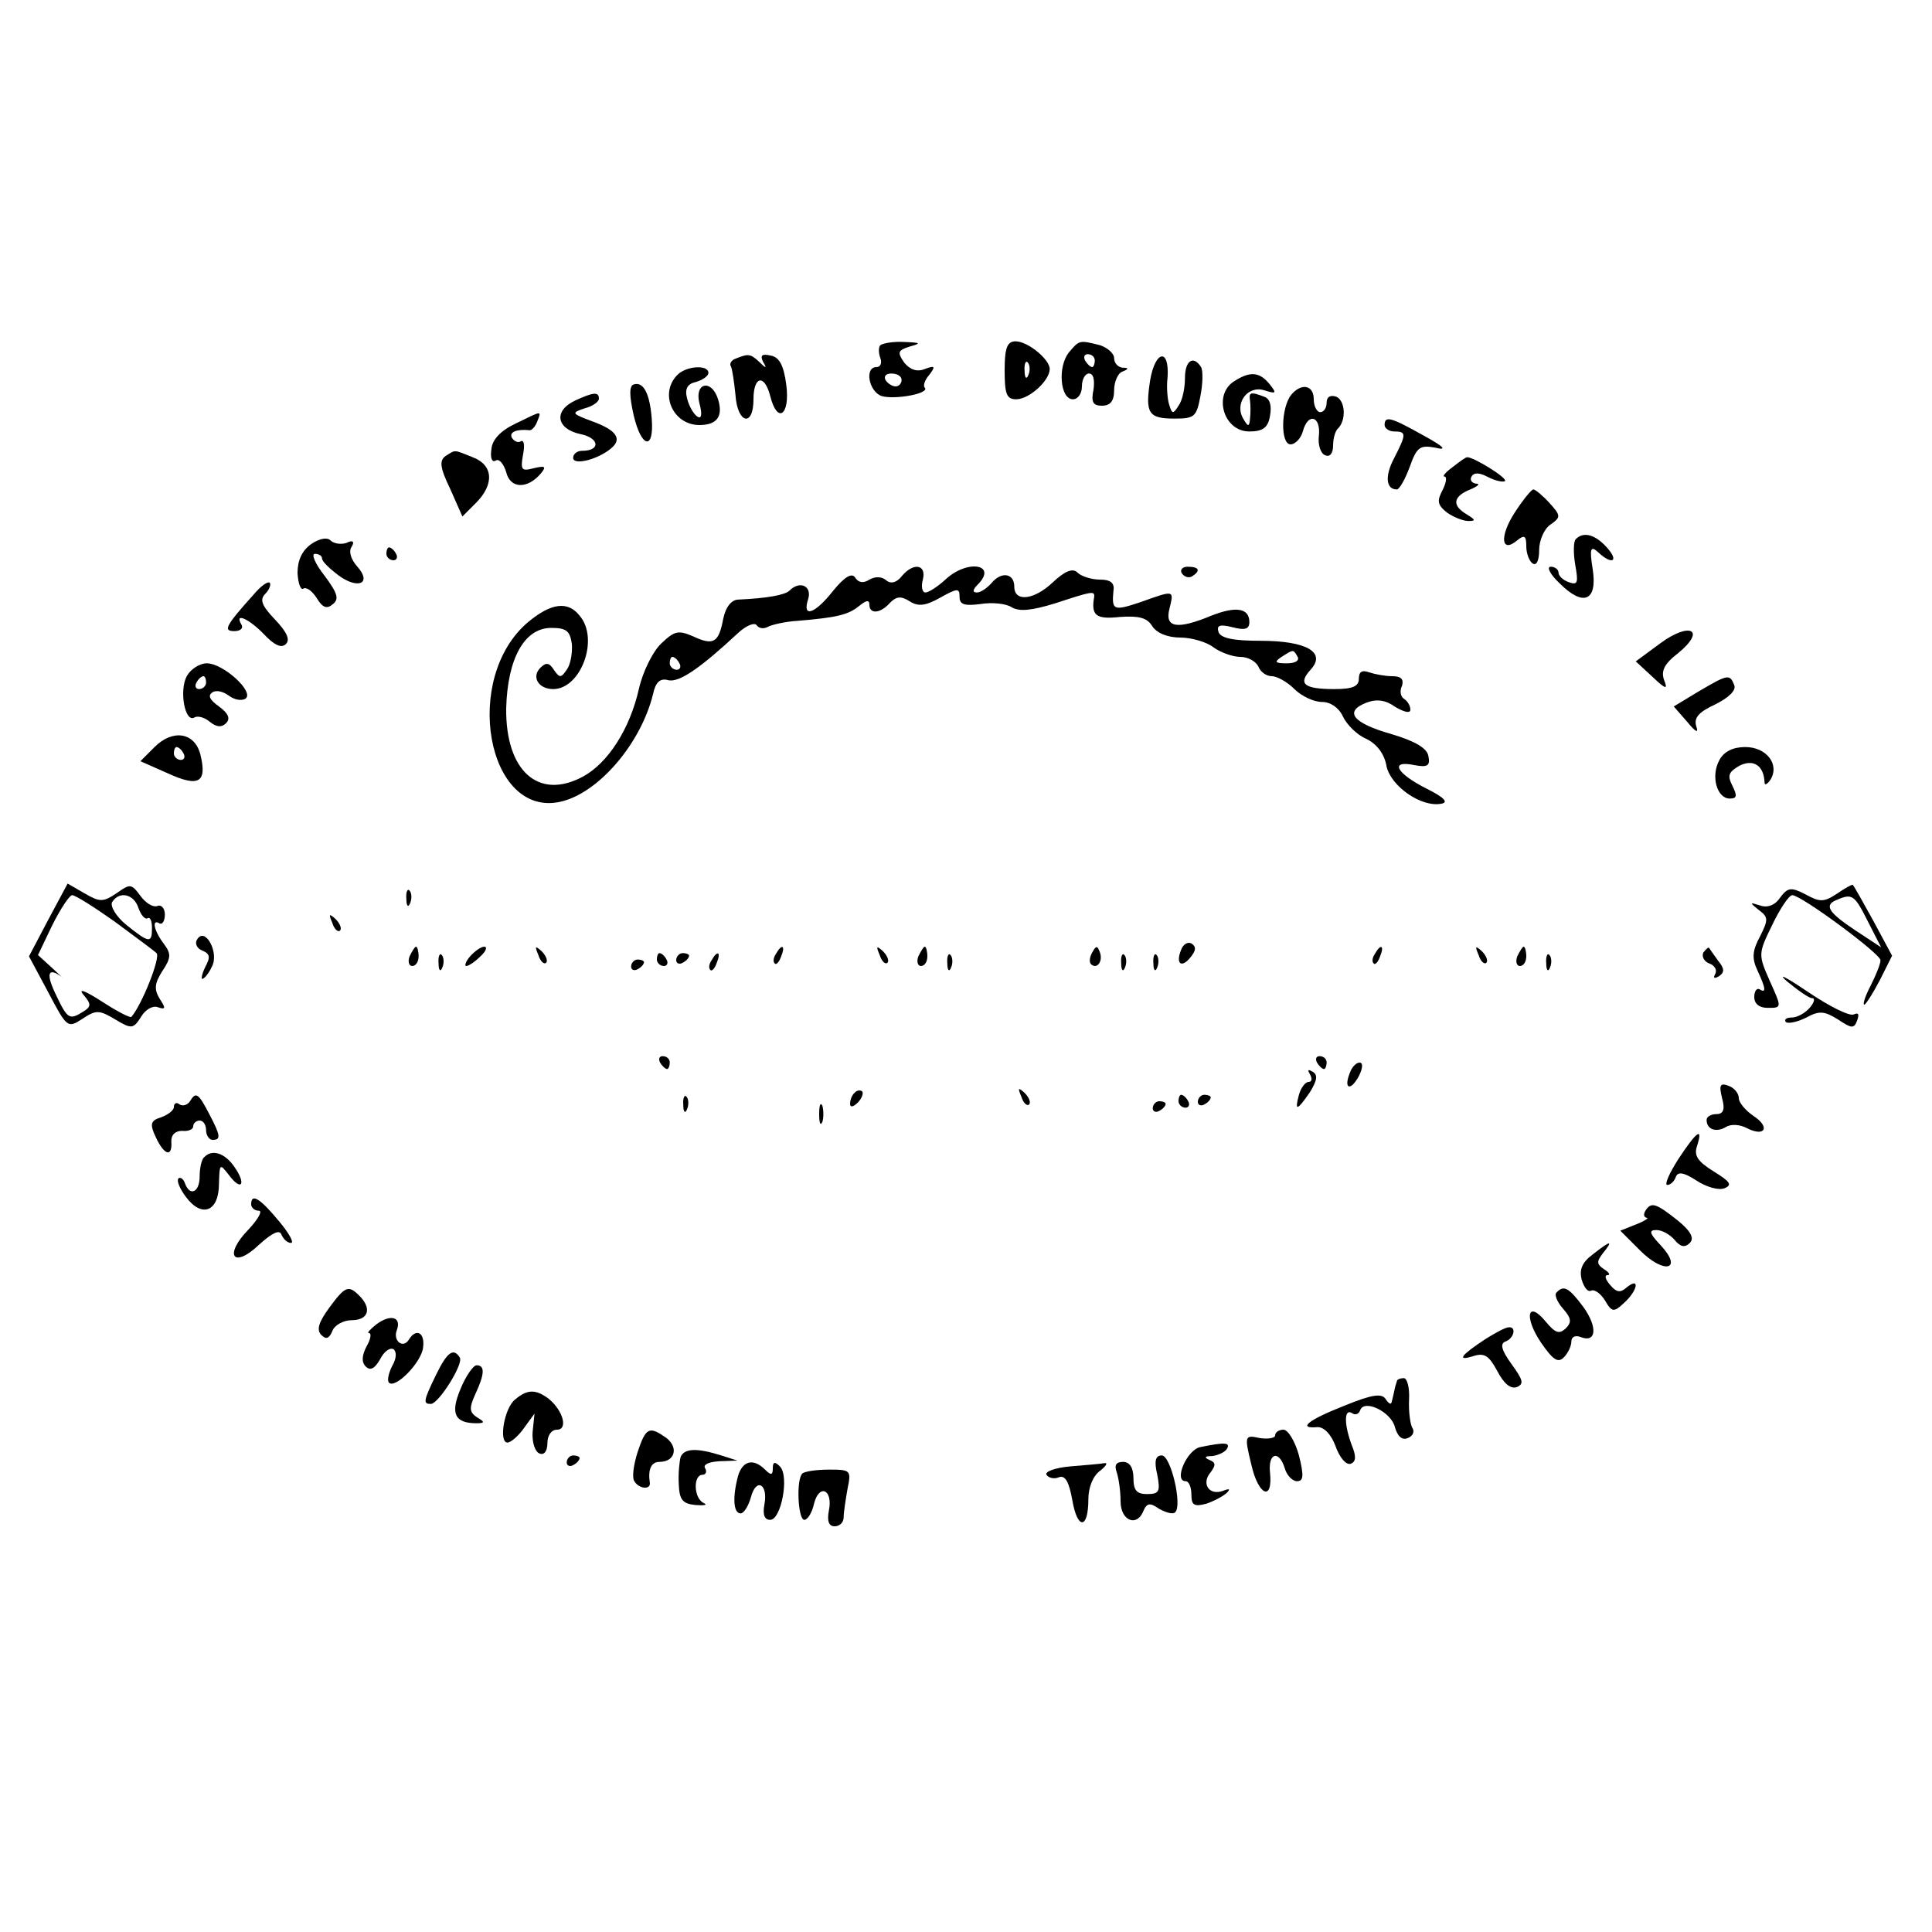 <?xml version="1.0" standalone="no"?>
<!DOCTYPE svg PUBLIC "-//W3C//DTD SVG 20010904//EN"
 "http://www.w3.org/TR/2001/REC-SVG-20010904/DTD/svg10.dtd">
<svg version="1.0" xmlns="http://www.w3.org/2000/svg"
 width="300pt" height="300pt" viewBox="0 0 300 300"
 preserveAspectRatio="xMidYMid meet">
<g transform="translate(0,300) scale(0.1,-0.1)"
fill="#000000" stroke="none">
<path d="M1367 2464 c-3 -3 -3 -12 0 -20 3 -8 0 -14 -6 -14 -19 0 -12 -38 8
-45 21 -6 75 4 67 13 -3 3 0 12 7 20 10 13 9 15 -7 9 -12 -5 -23 -1 -32 10
-11 16 -10 19 9 25 18 5 17 6 -9 7 -17 1 -33 -2 -37 -5z m33 -54 c0 -5 -4 -10
-9 -10 -6 0 -13 5 -16 10 -3 6 1 10 9 10 9 0 16 -4 16 -10z"/>
<path d="M1560 2425 c0 -37 3 -45 18 -45 20 0 52 29 52 47 0 15 -34 43 -53 43
-13 0 -17 -10 -17 -45z m37 -7 c-3 -8 -6 -5 -6 6 -1 11 2 17 5 13 3 -3 4 -12
1 -19z"/>
<path d="M1660 2453 c-18 -22 -14 -73 6 -73 8 0 14 9 14 20 0 11 5 20 11 20 7
0 9 -10 7 -25 -4 -19 -1 -25 13 -25 13 0 19 7 19 24 0 13 6 27 13 29 10 4 10
6 0 6 -7 1 -13 7 -13 15 0 7 -10 16 -22 20 -32 8 -32 8 -48 -11z m40 -13 c0
-5 -2 -10 -4 -10 -3 0 -8 5 -11 10 -3 6 -1 10 4 10 6 0 11 -4 11 -10z"/>
<path d="M1142 2443 c-6 -2 -10 -8 -7 -12 2 -4 5 -24 7 -44 3 -45 28 -51 28
-7 0 36 17 40 26 5 11 -44 31 -30 25 17 -4 31 -11 44 -25 46 -13 3 -16 0 -11
-10 6 -10 5 -11 -6 0 -14 13 -17 13 -37 5z"/>
<path d="M1786 2410 c-8 -52 -3 -60 38 -60 31 0 34 3 40 35 4 20 4 40 1 45
-12 19 -25 10 -25 -17 0 -16 -4 -35 -10 -43 -8 -13 -10 -13 -14 0 -3 8 -5 28
-3 44 3 46 -19 42 -27 -4z"/>
<path d="M1052 2418 c-29 -29 -7 -78 34 -78 28 0 37 14 29 40 -10 32 -37 26
-29 -6 5 -18 3 -25 -3 -21 -6 4 -13 16 -16 28 -4 15 0 23 14 26 10 3 19 9 19
14 0 13 -34 11 -48 -3z"/>
<path d="M1918 2409 c-35 -20 -19 -79 22 -79 21 0 29 6 32 24 3 16 0 27 -9 30
-21 8 -24 7 -22 -6 1 -7 1 -20 0 -28 -1 -13 -3 -13 -10 -1 -15 24 6 53 32 45
19 -6 20 -5 8 10 -15 18 -29 20 -53 5z"/>
<path d="M984 2403 c-7 -2 -7 -17 0 -48 12 -51 32 -55 28 -5 -3 39 -13 58 -28
53z"/>
<path d="M2005 2387 c-16 -20 -17 -77 -1 -77 7 0 16 9 19 20 8 30 28 24 25 -6
-2 -15 3 -29 10 -31 7 -3 12 3 12 15 0 10 3 22 7 26 14 13 12 44 -2 50 -9 3
-15 0 -15 -9 0 -8 -4 -15 -10 -15 -5 0 -10 9 -10 20 0 22 -19 26 -35 7z"/>
<path d="M893 2378 c-34 -16 -29 -44 8 -52 30 -6 32 -26 3 -26 -8 0 -14 -5
-14 -11 0 -12 37 -3 58 14 19 15 10 29 -29 43 -32 12 -32 13 -11 20 12 3 22
10 22 15 0 11 -9 10 -37 -3z"/>
<path d="M800 2342 c-23 -11 -36 -25 -37 -40 -2 -13 1 -21 7 -17 5 3 12 -5 16
-18 6 -26 33 -27 54 -2 9 11 6 12 -11 8 -19 -5 -21 -3 -17 20 3 15 2 24 -3 22
-4 -3 -10 -1 -14 5 -5 9 7 14 27 12 3 -1 9 5 12 13 7 18 9 18 -34 -3z"/>
<path d="M2150 2340 c0 -5 7 -10 15 -10 19 0 19 -4 0 -41 -15 -28 -13 -49 4
-49 4 0 13 16 20 35 11 31 16 34 39 30 20 -5 15 1 -18 19 -50 28 -60 31 -60
16z"/>
<path d="M692 2292 c-10 -7 -9 -18 7 -51 l19 -43 21 21 c29 29 27 59 -5 71
-30 12 -26 12 -42 2z"/>
<path d="M2256 2275 c-11 -8 -17 -15 -13 -15 4 0 3 -9 -3 -21 -9 -17 -8 -23 7
-35 10 -7 25 -13 33 -13 12 0 11 2 -2 10 -24 14 -22 28 5 39 12 5 16 9 9 9 -7
1 -10 6 -7 11 4 7 13 6 26 -1 12 -6 23 -8 26 -6 4 5 -50 38 -59 37 -2 0 -12
-7 -22 -15z"/>
<path d="M2352 2204 c-24 -37 -21 -64 4 -43 11 9 14 7 14 -9 0 -12 5 -24 10
-27 6 -4 10 5 10 21 0 15 8 33 17 39 17 12 17 14 -1 34 -11 12 -22 21 -25 21
-3 0 -16 -16 -29 -36z"/>
<path d="M483 2155 c-14 -10 -21 -25 -21 -45 1 -16 5 -27 9 -24 5 3 14 -4 21
-15 9 -15 16 -17 25 -9 10 8 7 17 -13 44 -15 19 -21 34 -15 34 6 0 11 -3 11
-7 0 -5 12 -16 25 -26 31 -23 53 -13 30 13 -10 11 -14 24 -9 31 5 8 2 11 -8 6
-9 -3 -20 -1 -25 4 -5 5 -17 3 -30 -6z"/>
<path d="M2447 2163 c-4 -4 -4 -22 -1 -40 5 -28 4 -32 -10 -27 -9 3 -16 10
-16 15 0 5 -6 9 -12 9 -7 0 -1 -12 14 -26 37 -37 59 -27 51 23 -5 31 -3 36 8
26 22 -21 34 -15 14 7 -18 20 -36 25 -48 13z"/>
<path d="M600 2140 c0 -5 5 -10 11 -10 5 0 7 5 4 10 -3 6 -8 10 -11 10 -2 0
-4 -4 -4 -10z"/>
<path d="M1400 2105 c-8 -10 -17 -12 -24 -6 -7 6 -17 6 -26 1 -9 -6 -17 -5
-22 3 -5 8 -16 2 -34 -20 -29 -37 -49 -43 -39 -13 6 20 -13 29 -29 13 -7 -7
-35 -12 -79 -14 -11 0 -20 -11 -24 -30 -7 -37 -15 -42 -47 -27 -23 10 -29 8
-49 -11 -13 -12 -29 -44 -35 -71 -14 -62 -48 -115 -87 -136 -69 -37 -120 9
-119 106 2 77 28 125 70 125 24 0 29 -5 32 -25 1 -14 -2 -32 -8 -40 -9 -13
-11 -13 -20 0 -7 11 -12 12 -21 3 -14 -14 -3 -33 20 -33 43 0 72 78 41 114
-18 23 -44 20 -80 -10 -103 -87 -64 -304 50 -279 59 13 125 90 144 167 4 19
11 25 23 22 17 -5 51 19 109 73 13 12 26 17 29 12 4 -5 11 -6 18 -2 6 3 27 8
46 9 59 5 78 9 95 23 11 9 16 10 16 2 0 -15 17 -14 32 3 10 10 17 11 31 2 13
-8 24 -7 47 6 27 15 30 15 30 1 0 -12 8 -14 32 -11 18 3 40 1 49 -5 12 -7 31
-5 67 6 58 19 62 20 61 10 -5 -29 3 -35 40 -31 29 2 42 -1 50 -14 7 -11 24
-18 44 -18 17 0 41 -7 51 -15 11 -8 30 -15 42 -15 12 0 24 -7 28 -15 3 -8 12
-15 21 -15 8 0 24 -9 35 -20 11 -11 30 -20 43 -20 13 0 26 -9 32 -22 6 -13 22
-29 36 -35 17 -8 29 -24 32 -43 7 -31 54 -64 85 -58 12 2 4 10 -22 23 -48 24
-59 45 -20 37 21 -4 25 -1 22 14 -2 12 -20 23 -57 34 -60 17 -75 35 -39 49 16
6 30 4 45 -7 14 -8 23 -10 23 -4 0 6 -4 13 -10 17 -5 3 -7 12 -3 20 3 10 -1
15 -15 15 -11 0 -27 3 -36 6 -11 4 -16 1 -16 -10 0 -12 -10 -16 -38 -16 -47 0
-57 8 -37 30 25 27 -6 45 -78 45 -42 0 -62 4 -65 14 -3 10 2 12 22 7 19 -5 26
-3 26 8 0 22 -21 25 -59 10 -53 -22 -73 -19 -65 11 7 29 8 29 -45 10 -42 -14
-45 -13 -42 18 2 12 -5 17 -21 17 -13 0 -29 5 -35 11 -7 7 -19 3 -39 -16 -29
-27 -59 -30 -59 -6 0 21 -20 24 -35 6 -7 -8 -17 -15 -23 -15 -7 0 -7 4 1 12
32 32 -16 40 -50 8 -12 -11 -26 -20 -31 -20 -5 0 -7 9 -4 20 6 24 -15 27 -33
5z m615 -125 c3 -6 -4 -10 -17 -10 -18 0 -20 2 -8 10 19 12 18 12 25 0z m-960
-10 c3 -5 1 -10 -4 -10 -6 0 -11 5 -11 10 0 6 2 10 4 10 3 0 8 -4 11 -10z"/>
<path d="M1835 2110 c4 -6 11 -8 16 -5 14 9 11 15 -7 15 -8 0 -12 -5 -9 -10z"/>
<path d="M394 2077 c-44 -49 -48 -57 -30 -57 10 0 14 5 11 10 -12 20 12 9 35
-15 16 -17 27 -22 34 -15 7 7 1 19 -17 38 -21 22 -24 31 -15 40 6 6 9 14 7 17
-3 3 -14 -5 -25 -18z"/>
<path d="M2578 2001 l-38 -28 26 -24 c21 -20 24 -20 18 -5 -5 14 0 25 22 42
44 36 18 49 -28 15z"/>
<path d="M290 1950 c-12 -22 -3 -73 12 -64 5 3 16 0 24 -7 10 -8 18 -9 25 -2
7 7 4 15 -11 26 -14 10 -18 17 -10 22 6 4 17 1 25 -5 8 -6 19 -9 26 -5 15 10
-34 55 -60 55 -11 0 -25 -9 -31 -20z m30 -10 c0 -5 -5 -10 -11 -10 -5 0 -7 5
-4 10 3 6 8 10 11 10 2 0 4 -4 4 -10z"/>
<path d="M2637 1926 l-38 -23 21 -24 c13 -16 18 -18 14 -7 -4 13 3 22 29 34
22 11 33 22 30 30 -7 18 -10 17 -56 -10z"/>
<path d="M240 1840 l-22 -22 43 -19 c48 -22 61 -14 50 30 -9 34 -43 39 -71 11z
m45 -10 c3 -5 1 -10 -4 -10 -6 0 -11 5 -11 10 0 6 2 10 4 10 3 0 8 -4 11 -10z"/>
<path d="M2670 1820 c-14 -25 -4 -60 16 -60 11 0 12 4 4 20 -8 16 -6 21 11 31
22 11 38 0 39 -26 0 -5 4 -3 9 4 15 24 -6 51 -39 51 -19 0 -33 -7 -40 -20z"/>
<path d="M75 1572 l-30 -57 30 -56 c29 -55 30 -56 53 -41 21 14 26 14 51 -1
25 -15 28 -15 40 4 7 12 19 18 26 15 12 -4 13 -2 3 13 -9 15 -8 24 4 43 14 21
14 27 2 43 -15 20 -19 39 -6 31 4 -2 8 4 8 14 0 10 -6 16 -12 13 -7 -2 -18 5
-26 16 -14 19 -16 19 -37 4 -21 -14 -26 -14 -50 0 l-26 15 -30 -56z m103 -3
c31 -23 61 -45 65 -49 7 -6 -23 -81 -39 -99 -2 -2 -23 9 -46 24 -25 16 -37 21
-29 11 13 -15 13 -19 0 -27 -21 -13 -24 -12 -42 26 -16 33 -13 44 9 28 5 -5
-1 1 -14 13 l-23 21 22 46 c13 26 27 47 31 47 5 0 35 -19 66 -41z m37 21 c4
-11 10 -18 14 -16 4 3 7 -4 7 -15 0 -24 -4 -24 -40 5 -16 13 -25 29 -22 35 11
18 34 13 41 -9z"/>
<path d="M2852 1612 c-20 -13 -26 -13 -48 -1 -23 12 -28 11 -40 -5 -8 -12 -20
-16 -31 -12 -16 5 -17 5 -2 -7 15 -11 15 -15 2 -41 -12 -22 -13 -34 -4 -53 13
-28 14 -36 3 -29 -4 2 -8 -3 -8 -12 0 -11 8 -17 21 -17 22 0 22 0 3 42 -18 41
-18 42 4 87 12 25 26 46 31 46 14 0 137 -91 137 -101 0 -6 -7 -23 -15 -39 -9
-17 -13 -30 -10 -30 2 0 13 17 24 38 l19 38 -29 54 c-16 29 -30 54 -32 56 -1
1 -12 -5 -25 -14z m48 -42 l21 -41 -41 27 c-42 28 -48 39 -27 47 23 10 27 7
47 -33z"/>
<path d="M631 1604 c0 -11 3 -14 6 -6 3 7 2 16 -1 19 -3 4 -6 -2 -5 -13z"/>
<path d="M516 1567 c3 -10 9 -15 12 -12 3 3 0 11 -7 18 -10 9 -11 8 -5 -6z"/>
<path d="M306 1541 c-4 -6 0 -14 8 -17 12 -5 13 -10 5 -25 -5 -10 -7 -19 -5
-19 3 0 10 8 15 19 12 22 -11 63 -23 42z"/>
<path d="M1834 1525 c-9 -22 1 -29 15 -11 8 10 9 16 1 21 -5 3 -13 -1 -16 -10z"/>
<path d="M636 1515 c-3 -8 -1 -15 4 -15 6 0 10 7 10 15 0 8 -2 15 -4 15 -2 0
-6 -7 -10 -15z"/>
<path d="M730 1515 c-7 -8 -9 -15 -6 -15 4 0 14 7 22 15 9 8 11 15 6 15 -5 0
-15 -7 -22 -15z"/>
<path d="M836 1517 c3 -10 9 -15 12 -12 3 3 0 11 -7 18 -10 9 -11 8 -5 -6z"/>
<path d="M1205 1519 c-4 -6 -5 -12 -2 -15 2 -3 7 2 10 11 7 17 1 20 -8 4z"/>
<path d="M1366 1517 c3 -10 9 -15 12 -12 3 3 0 11 -7 18 -10 9 -11 8 -5 -6z"/>
<path d="M1426 1515 c-3 -8 -1 -15 4 -15 6 0 10 7 10 15 0 8 -2 15 -4 15 -2 0
-6 -7 -10 -15z"/>
<path d="M1696 1521 c-4 -7 -5 -15 -2 -18 9 -9 19 4 14 18 -4 11 -6 11 -12 0z"/>
<path d="M2135 1519 c-4 -6 -5 -12 -2 -15 2 -3 7 2 10 11 7 17 1 20 -8 4z"/>
<path d="M2296 1517 c3 -10 9 -15 12 -12 3 3 0 11 -7 18 -10 9 -11 8 -5 -6z"/>
<path d="M2356 1515 c-3 -8 -1 -15 4 -15 6 0 10 7 10 15 0 8 -2 15 -4 15 -2 0
-6 -7 -10 -15z"/>
<path d="M2645 1521 c-3 -6 1 -14 9 -17 9 -3 13 -11 9 -17 -3 -6 -1 -7 6 -3 9
6 9 12 -1 24 -7 10 -13 18 -14 20 -1 2 -5 -2 -9 -7z"/>
<path d="M681 1504 c0 -11 3 -14 6 -6 3 7 2 16 -1 19 -3 4 -6 -2 -5 -13z"/>
<path d="M1020 1510 c0 -5 5 -10 11 -10 5 0 7 5 4 10 -3 6 -8 10 -11 10 -2 0
-4 -4 -4 -10z"/>
<path d="M1050 1509 c0 -5 5 -7 10 -4 6 3 10 8 10 11 0 2 -4 4 -10 4 -5 0 -10
-5 -10 -11z"/>
<path d="M1105 1509 c-4 -6 -5 -12 -2 -15 2 -3 7 2 10 11 7 17 1 20 -8 4z"/>
<path d="M1471 1504 c0 -11 3 -14 6 -6 3 7 2 16 -1 19 -3 4 -6 -2 -5 -13z"/>
<path d="M1741 1504 c0 -11 3 -14 6 -6 3 7 2 16 -1 19 -3 4 -6 -2 -5 -13z"/>
<path d="M1791 1504 c0 -11 3 -14 6 -6 3 7 2 16 -1 19 -3 4 -6 -2 -5 -13z"/>
<path d="M2401 1504 c0 -11 3 -14 6 -6 3 7 2 16 -1 19 -3 4 -6 -2 -5 -13z"/>
<path d="M980 1499 c0 -5 5 -7 10 -4 6 3 10 8 10 11 0 2 -4 4 -10 4 -5 0 -10
-5 -10 -11z"/>
<path d="M2775 1476 c17 -14 34 -26 39 -26 5 0 3 -7 -4 -15 -7 -8 -19 -15 -28
-15 -8 0 -12 -3 -9 -7 4 -3 18 0 32 7 20 11 28 10 49 -3 21 -14 25 -15 30 -1
3 9 2 12 -5 9 -6 -4 -38 12 -72 35 -34 23 -48 30 -32 16z"/>
<path d="M1025 1350 c3 -5 8 -10 11 -10 2 0 4 5 4 10 0 6 -5 10 -11 10 -5 0
-7 -4 -4 -10z"/>
<path d="M2045 1350 c3 -5 8 -10 11 -10 2 0 4 5 4 10 0 6 -5 10 -11 10 -5 0
-7 -4 -4 -10z"/>
<path d="M2096 1334 c-10 -25 1 -29 14 -5 6 12 7 21 1 21 -5 0 -12 -7 -15 -16z"/>
<path d="M2034 1332 c4 -7 3 -12 -2 -12 -5 0 -12 -9 -15 -20 -7 -26 -3 -25 17
4 11 18 13 27 4 32 -7 4 -8 3 -4 -4z"/>
<path d="M2674 1295 c5 -18 2 -25 -9 -25 -8 0 -15 -4 -15 -9 0 -15 15 -20 30
-11 8 5 22 4 33 -2 28 -14 36 2 10 19 -13 9 -23 21 -23 28 0 7 -7 16 -16 19
-13 5 -15 1 -10 -19z"/>
<path d="M1327 1303 c-4 -3 -7 -11 -7 -17 0 -6 5 -5 12 2 6 6 9 14 7 17 -3 3
-9 2 -12 -2z"/>
<path d="M1586 1297 c3 -10 9 -15 12 -12 3 3 0 11 -7 18 -10 9 -11 8 -5 -6z"/>
<path d="M295 1290 c-4 -6 -11 -8 -16 -5 -5 4 -9 2 -9 -4 0 -5 -9 -12 -20 -16
-16 -5 -18 -10 -8 -31 13 -28 26 -32 24 -6 0 10 6 16 17 16 9 -1 17 2 17 7 0
5 5 9 10 9 6 0 10 -7 10 -15 0 -8 5 -15 10 -15 13 0 13 6 -5 40 -17 33 -21 35
-30 20z"/>
<path d="M1061 1284 c0 -11 3 -14 6 -6 3 7 2 16 -1 19 -3 4 -6 -2 -5 -13z"/>
<path d="M1830 1290 c0 -5 5 -10 11 -10 5 0 7 5 4 10 -3 6 -8 10 -11 10 -2 0
-4 -4 -4 -10z"/>
<path d="M1860 1289 c0 -5 5 -7 10 -4 6 3 10 8 10 11 0 2 -4 4 -10 4 -5 0 -10
-5 -10 -11z"/>
<path d="M1272 1270 c0 -14 2 -19 5 -12 2 6 2 18 0 25 -3 6 -5 1 -5 -13z"/>
<path d="M1790 1279 c0 -5 5 -7 10 -4 6 3 10 8 10 11 0 2 -4 4 -10 4 -5 0 -10
-5 -10 -11z"/>
<path d="M2606 1200 c-14 -22 -22 -40 -17 -40 5 0 11 6 13 12 3 9 12 8 32 -5
15 -10 35 -16 44 -12 12 5 9 10 -17 26 -24 15 -31 24 -26 39 10 31 0 24 -29
-20z"/>
<path d="M317 1203 c-4 -3 -7 -17 -7 -30 0 -24 -15 -32 -23 -10 -2 6 -7 10
-10 7 -3 -3 2 -16 12 -29 25 -33 51 -22 51 21 1 31 1 32 15 14 20 -27 28 -15
9 12 -15 22 -35 28 -47 15z"/>
<path d="M390 1130 c0 -5 5 -10 12 -10 6 0 -1 -13 -16 -29 -39 -40 -24 -62 16
-24 21 19 32 24 35 16 3 -7 9 -13 15 -13 5 0 -3 15 -19 34 -29 35 -43 44 -43
26z"/>
<path d="M2555 1120 c-3 -5 -3 -10 2 -11 4 0 -3 -5 -16 -10 l-25 -10 31 -31
c37 -37 67 -30 32 8 -18 19 -19 24 -7 24 9 0 21 -7 28 -15 9 -11 16 -13 24 -5
7 7 2 18 -19 35 -34 27 -41 29 -50 15z"/>
<path d="M2473 1052 c-16 -12 -21 -23 -17 -39 4 -13 10 -20 15 -17 5 2 14 -4
21 -15 11 -19 14 -19 30 -4 21 19 25 41 4 24 -10 -9 -16 -8 -26 4 -7 8 -9 15
-4 15 5 0 3 4 -5 9 -12 8 -12 12 -2 25 17 21 12 20 -16 -2z"/>
<path d="M511 969 c-16 -22 -20 -34 -12 -42 7 -7 12 -6 17 6 3 9 17 17 30 17
26 0 32 18 12 38 -17 17 -22 15 -47 -19z"/>
<path d="M2417 993 c-4 -3 1 -15 10 -25 13 -15 14 -21 4 -31 -10 -9 -16 -7
-31 11 -28 34 -34 7 -7 -33 18 -26 26 -32 35 -23 7 7 12 18 12 25 0 7 6 10 14
7 25 -10 27 15 5 46 -23 31 -31 35 -42 23z"/>
<path d="M585 944 c-10 -8 -16 -14 -12 -14 4 0 3 -9 -4 -21 -7 -14 -8 -24 -1
-31 7 -7 14 -3 22 11 6 12 15 19 21 16 5 -4 5 -14 -2 -26 -6 -12 -8 -23 -5
-26 10 -10 51 32 53 55 3 23 -11 30 -22 12 -9 -15 -25 -2 -19 14 8 21 -9 26
-31 10z"/>
<path d="M2307 921 c-38 -25 -46 -35 -20 -27 18 6 25 1 38 -23 10 -19 20 -28
30 -25 12 5 10 11 -8 36 -16 22 -18 32 -9 35 13 5 17 23 5 22 -5 0 -20 -8 -36
-18z"/>
<path d="M677 865 c-20 -41 -20 -45 -8 -45 12 0 51 62 45 72 -10 16 -20 8 -37
-27z"/>
<path d="M715 843 c-16 -38 -9 -53 25 -53 13 0 13 2 1 9 -12 8 -13 14 -3 36
15 32 15 45 2 45 -5 0 -17 -17 -25 -37z"/>
<path d="M2169 855 c-1 -3 -3 -9 -4 -15 -1 -5 -3 -13 -4 -17 -1 -5 -5 -2 -9 4
-6 10 -21 8 -65 -10 -56 -22 -73 -36 -41 -33 10 0 21 -11 28 -30 6 -17 16 -29
23 -27 9 3 9 12 2 29 -12 32 -12 57 0 50 5 -4 11 -2 13 4 6 18 48 -2 54 -26 4
-14 11 -21 20 -17 8 3 11 10 7 16 -3 5 -6 25 -5 44 1 18 -3 33 -8 33 -6 0 -11
-2 -11 -5z"/>
<path d="M800 827 c-17 -13 -26 -67 -12 -67 5 0 17 10 26 23 l16 22 -3 -29
c-1 -16 4 -31 11 -33 7 -3 12 4 12 16 0 12 6 21 15 21 17 0 10 29 -13 48 -20
15 -33 15 -52 -1z"/>
<path d="M990 745 c-6 -19 -9 -39 -5 -45 7 -12 26 -14 24 -2 -3 20 2 32 15 32
24 0 30 22 11 37 -27 19 -32 17 -45 -22z"/>
<path d="M1980 771 c0 -4 -11 -6 -24 -4 -23 5 -24 4 -13 -41 11 -49 34 -58 29
-12 -3 30 14 35 23 6 3 -11 12 -20 19 -20 10 0 11 8 3 40 -6 22 -17 40 -24 40
-7 0 -13 -4 -13 -9z"/>
<path d="M1864 753 c-21 -4 -42 -53 -23 -53 5 0 9 -9 9 -21 0 -16 4 -19 23
-14 12 4 27 12 32 17 6 6 4 7 -6 3 -22 -8 -34 12 -19 29 8 11 8 15 -2 19 -9 4
-7 6 4 6 9 1 20 6 23 11 6 10 -2 11 -41 3z"/>
<path d="M1057 738 c-2 -7 -4 -26 -3 -43 1 -24 6 -30 26 -32 14 -1 19 0 13 3
-16 7 -17 44 -2 44 5 0 7 5 4 10 -4 6 6 10 22 11 l28 1 -25 8 c-38 12 -57 11
-63 -2z"/>
<path d="M880 729 c0 -5 5 -7 10 -4 6 3 10 8 10 11 0 2 -4 4 -10 4 -5 0 -10
-5 -10 -11z"/>
<path d="M1797 710 c5 -26 3 -30 -16 -30 -16 0 -21 6 -21 25 0 16 -6 25 -16
25 -11 0 -14 -5 -10 -16 3 -9 6 -29 6 -45 0 -31 26 -41 36 -14 5 11 10 12 24
2 11 -6 22 -9 25 -5 11 11 -7 88 -21 88 -10 0 -12 -9 -7 -30z"/>
<path d="M1146 708 c-9 -34 -7 -58 4 -58 5 0 12 11 16 25 8 31 27 21 21 -11
-3 -16 0 -24 9 -24 17 0 30 68 15 83 -8 8 -11 7 -11 -3 0 -11 -3 -11 -12 -2
-18 18 -35 14 -42 -10z"/>
<path d="M1662 723 c-23 -2 -40 -8 -37 -13 3 -5 12 -7 19 -4 10 4 16 -7 21
-35 8 -47 25 -46 25 1 0 18 7 36 18 44 9 7 13 13 7 12 -5 -1 -29 -3 -53 -5z"/>
<path d="M1246 712 c-10 -9 -7 -72 3 -72 5 0 12 11 15 25 8 32 30 22 23 -11
-3 -16 0 -24 9 -24 8 0 14 6 14 14 0 7 3 27 6 44 6 29 5 30 -29 30 -20 0 -38
-3 -41 -6z"/>
</g>
</svg>
